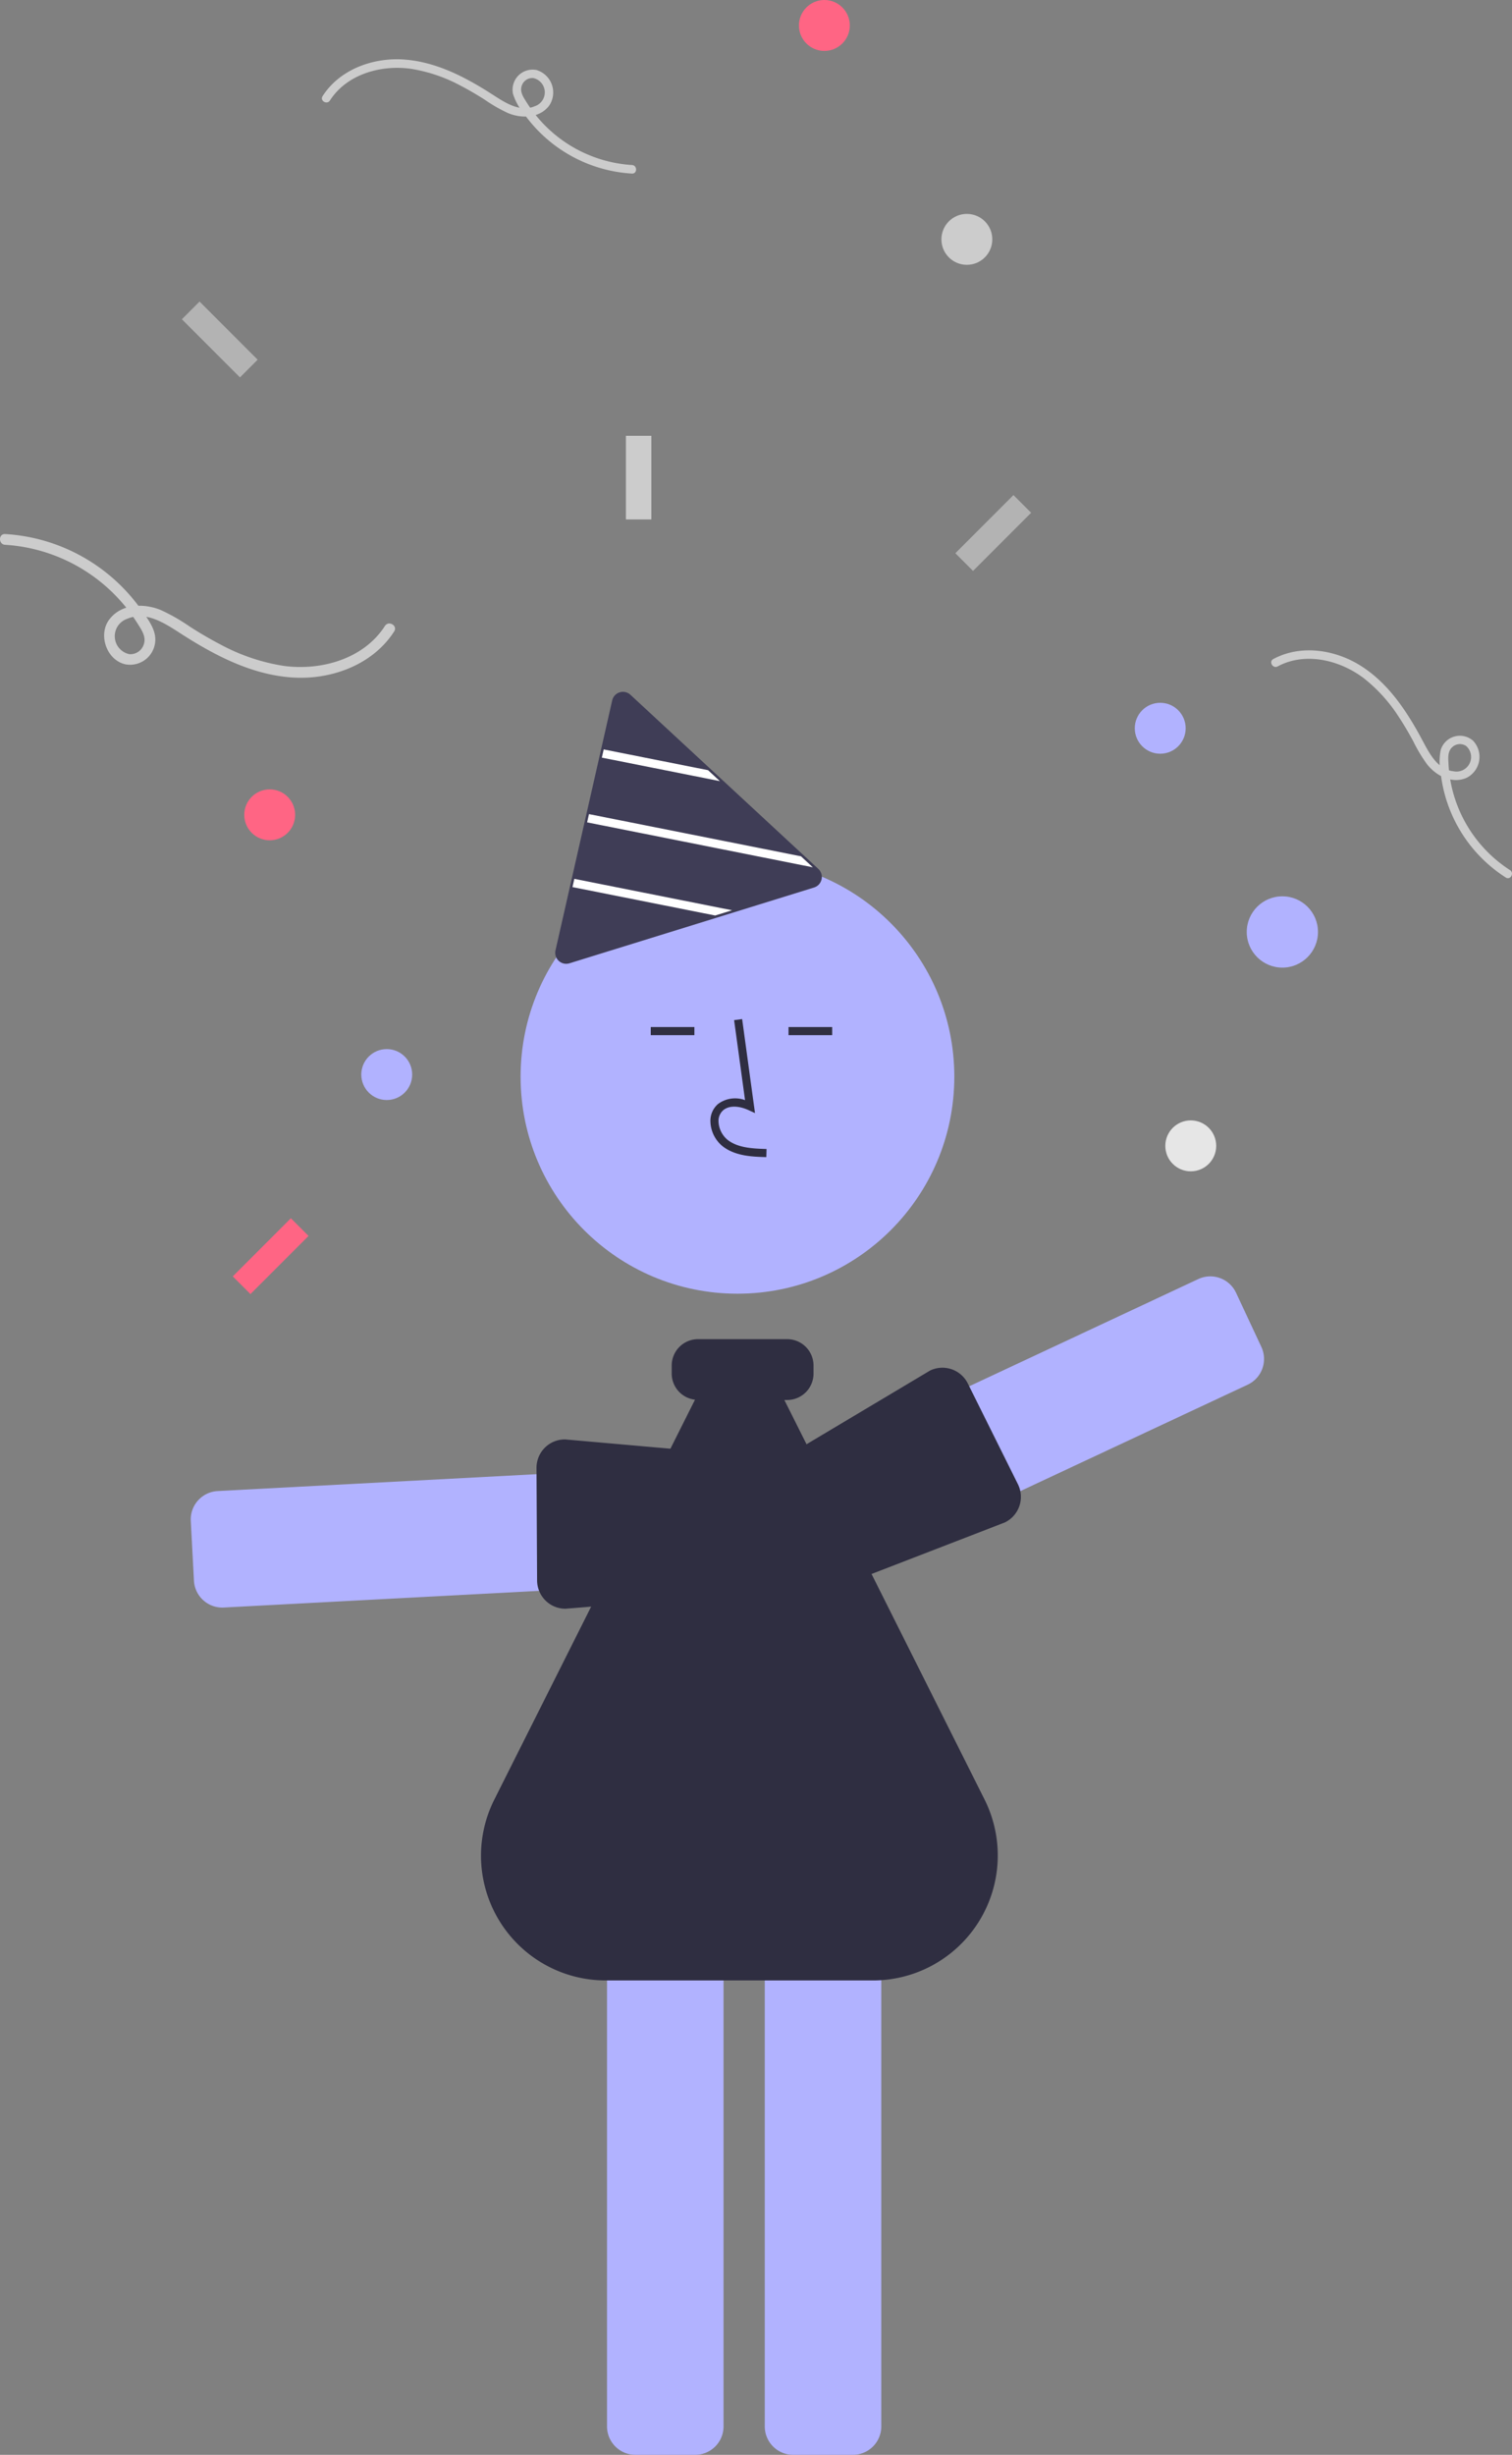 <svg xmlns="http://www.w3.org/2000/svg" data-name="Layer 1" width="297.128" height="482.027" viewBox="0 0 297.128 482.027" xmlns:xlink="http://www.w3.org/1999/xlink"><rect x="0" y="0" width="297.128" height="482.027" fill="#808080" stroke="none"/><circle cx="144.92" cy="211.415" r="42.616" fill="#b1b2ff"/><path d="M492.709,524.099a5.579,5.579,0,0,1-3.16-4.733l-.62-11.736a5.58,5.58,0,0,1,5.272-5.86l97.817-5.167a5.58,5.58,0,0,1,5.86,5.272l.62,11.736a5.58,5.58,0,0,1-5.272,5.86l-97.817,5.168A5.541,5.541,0,0,1,492.709,524.099Z" transform="translate(-451.436 -208.987)" fill="#b1b2ff"/><path d="M560.139,524.329a5.591,5.591,0,0,1-3.157-5.07l-.116-22.097a5.573,5.573,0,0,1,5.62-5.533l44.624,3.934c1.181.007,2.672,1.837,3.871,3.306.376.461.701.859.938,1.1.104.106.203.215.297.328h0a5.564,5.564,0,0,1,1.302,3.628l-.098,11.752a5.581,5.581,0,0,1-5.62,5.528l-45.257,3.673A5.62,5.62,0,0,1,560.139,524.329Z" transform="translate(-451.436 -208.987)" fill="#2f2e41"/><path d="M588.048,691.013H576.296a5.58,5.58,0,0,1-5.574-5.574V585.894a5.58,5.58,0,0,1,5.574-5.574h11.752a5.58,5.58,0,0,1,5.574,5.574V685.439A5.58,5.58,0,0,1,588.048,691.013Z" transform="translate(-451.436 -208.987)" fill="#b1b2ff"/><path d="M619.048,691.013H607.296a5.58,5.58,0,0,1-5.574-5.574V585.894a5.58,5.58,0,0,1,5.574-5.574h11.752a5.58,5.58,0,0,1,5.574,5.574V685.439A5.58,5.58,0,0,1,619.048,691.013Z" transform="translate(-451.436 -208.987)" fill="#b1b2ff"/><path d="M602.029,436.197l.044-1.593c-2.963-.082-5.575-.268-7.537-1.702a4.895,4.895,0,0,1-1.896-3.606,2.798,2.798,0,0,1,.918-2.305c1.303-1.1,3.399-.744,4.927-.044l1.318.604-2.527-18.466-1.578.216,2.149,15.708a5.622,5.622,0,0,0-5.318.765,4.356,4.356,0,0,0-1.481,3.577,6.476,6.476,0,0,0,2.548,4.836C596.118,436.031,599.395,436.123,602.029,436.197Z" transform="translate(-451.436 -208.987)" fill="#2f2e41"/><rect x="127.882" y="201.67" width="8.577" height="1.593" fill="#2f2e41"/><rect x="154.955" y="201.67" width="8.577" height="1.593" fill="#2f2e41"/><path d="M644.907,562.325l-39.334-78.438h.555a5.182,5.182,0,0,0,5.176-5.176v-1.593a5.182,5.182,0,0,0-5.176-5.176H588.61a5.182,5.182,0,0,0-5.176,5.176v1.593a5.165,5.165,0,0,0,4.581,5.116L548.567,562.368a24.5,24.5,0,0,0,21.894,35.496H622.972A24.539,24.539,0,0,0,644.907,562.325Z" transform="translate(-451.436 -208.987)" fill="#2f2e41"/><path d="M598.196,501.639,686.923,460.138a5.579,5.579,0,0,1,7.41,2.687l4.979,10.645a5.58,5.58,0,0,1-2.687,7.411L607.899,522.383a5.579,5.579,0,0,1-7.41-2.687L595.509,509.05a5.535,5.535,0,0,1-.189-4.261,5.601,5.601,0,0,1,.831-1.515A5.538,5.538,0,0,1,598.196,501.639Z" transform="translate(-451.436 -208.987)" fill="#b1b2ff"/><path d="M595.154,501.384l39.063-23.284a5.579,5.579,0,0,1,7.437,2.603l9.851,19.791a5.571,5.571,0,0,1-2.636,7.451l-41.729,16.119c-1.093.526-3.238-.458-4.962-1.249-.54-.248-1.007-.462-1.326-.574h0c-.14-.049-.278-.104-.411-.163a5.563,5.563,0,0,1-2.768-2.682l-5.094-10.591a5.59,5.59,0,0,1,.614-5.834A5.459,5.459,0,0,1,595.154,501.384Z" transform="translate(-451.436 -208.987)" fill="#2f2e41"/><path d="M562.697,398.237a2.158,2.158,0,0,1-2.151-2.152,1.996,1.996,0,0,1,.057-.503L571.741,346.518a2.164,2.164,0,0,1,3.574-1.112l36.928,34.196a2.165,2.165,0,0,1-.821,3.651L563.344,398.139A2.225,2.225,0,0,1,562.697,398.237Z" transform="translate(-451.436 -208.987)" fill="#3f3d56"/><polygon points="141.465 153.383 118.269 148.767 118.634 147.156 139.141 151.233 141.465 153.383" fill="#fff"/><polygon points="159.73 170.303 115.38 161.478 115.745 159.859 157.405 168.144 159.73 170.303" fill="#fff"/><polygon points="143.864 178.738 140.535 179.767 112.499 174.188 112.864 172.569 143.864 178.738" fill="#fff"/><circle cx="252" cy="183" r="7" fill="#b1b2ff"/><circle cx="162" cy="5" r="5" fill="#ff6584"/><circle cx="53" cy="160" r="5" fill="#ff6584"/><circle cx="228" cy="143" r="5" fill="#b1b2ff"/><circle cx="76" cy="211" r="5" fill="#b1b2ff"/><circle cx="234" cy="225" r="5" fill="#e6e6e6"/><circle cx="190" cy="47" r="5" fill="#ccc"/><path d="M452.453,315.963a33.198,33.198,0,0,1,25.966,15.381c.786,1.257,1.812,2.638,1.268,4.185a2.751,2.751,0,0,1-2.851,1.904,3.605,3.605,0,0,1-.372-6.948c3.631-1.549,7.295.845,10.252,2.755,6.74,4.353,14.152,8.29,22.319,8.786,7.556.459,15.658-2.504,19.861-9.056.735-1.146-1.09-2.206-1.822-1.065-4.168,6.498-12.594,8.832-19.92,7.828a38.726,38.726,0,0,1-12.465-4.232c-2.014-1.045-3.967-2.204-5.88-3.421a37.522,37.522,0,0,0-5.767-3.306c-3.363-1.381-7.815-1.274-10.164,1.907-2.192,2.967-.498,7.907,3.168,8.742a4.953,4.953,0,0,0,5.802-5.892c-.366-1.747-1.682-3.457-2.7-4.886A35.31,35.31,0,0,0,452.452,313.853c-1.357-.067-1.354,2.043,0,2.11Z" transform="translate(-451.436 -208.987)" fill="#ccc"/><path d="M748.164,379.834a26.404,26.404,0,0,1-12.071-20.747c-.059-1.177-.236-2.534.741-3.398a2.188,2.188,0,0,1,2.718-.217,2.868,2.868,0,0,1-2.435,4.97c-3.122-.332-4.739-3.414-6.052-5.888-2.993-5.636-6.616-11.243-12.095-14.753-5.07-3.248-11.845-4.331-17.304-1.409-.955.511-.098,1.954.853,1.446,5.414-2.897,12.17-1.252,16.869,2.285a30.801,30.801,0,0,1,7.016,7.771c.993,1.506,1.901,3.068,2.758,4.655a29.844,29.844,0,0,0,2.724,4.532c1.8,2.263,4.934,3.914,7.798,2.615a4.606,4.606,0,0,0,1.189-7.299,3.939,3.939,0,0,0-6.314,1.843,11.492,11.492,0,0,0-.019,4.44,28.084,28.084,0,0,0,12.806,20.619c.917.573,1.732-.894.818-1.465Z" transform="translate(-451.436 -208.987)" fill="#ccc"/><path d="M575.627,241.392a26.404,26.404,0,0,1-20.652-12.233c-.625-1-1.441-2.098-1.009-3.328a2.188,2.188,0,0,1,2.267-1.514,2.868,2.868,0,0,1,.296,5.526c-2.888,1.232-5.802-.672-8.154-2.191-5.36-3.462-11.256-6.593-17.751-6.988-6.01-.365-12.454,1.991-15.797,7.203-.585.912.867,1.754,1.449.847,3.315-5.168,10.017-7.025,15.844-6.226a30.801,30.801,0,0,1,9.914,3.366c1.602.831,3.155,1.753,4.677,2.721a29.844,29.844,0,0,0,4.587,2.63c2.675,1.099,6.216,1.013,8.084-1.517a4.606,4.606,0,0,0-2.519-6.953,3.939,3.939,0,0,0-4.615,4.687,11.492,11.492,0,0,0,2.147,3.886,28.084,28.084,0,0,0,21.232,11.763c1.079.053,1.077-1.625,0-1.678Z" transform="translate(-451.436 -208.987)" fill="#ccc"/><rect x="123" y="85.571" width="5" height="16.429" fill="#ccc"/><rect x="492.164" y="267.574" width="4.914" height="16.147" transform="translate(587.848 -88.178) rotate(135)" fill="#b3b3b3"/><rect x="644.164" y="305.574" width="4.914" height="16.147" transform="translate(430.634 783.673) rotate(-135)" fill="#b3b3b3"/><rect x="502.164" y="447.574" width="4.914" height="16.147" transform="translate(87.816 925.673) rotate(-135)" fill="#ff6584"/></svg>